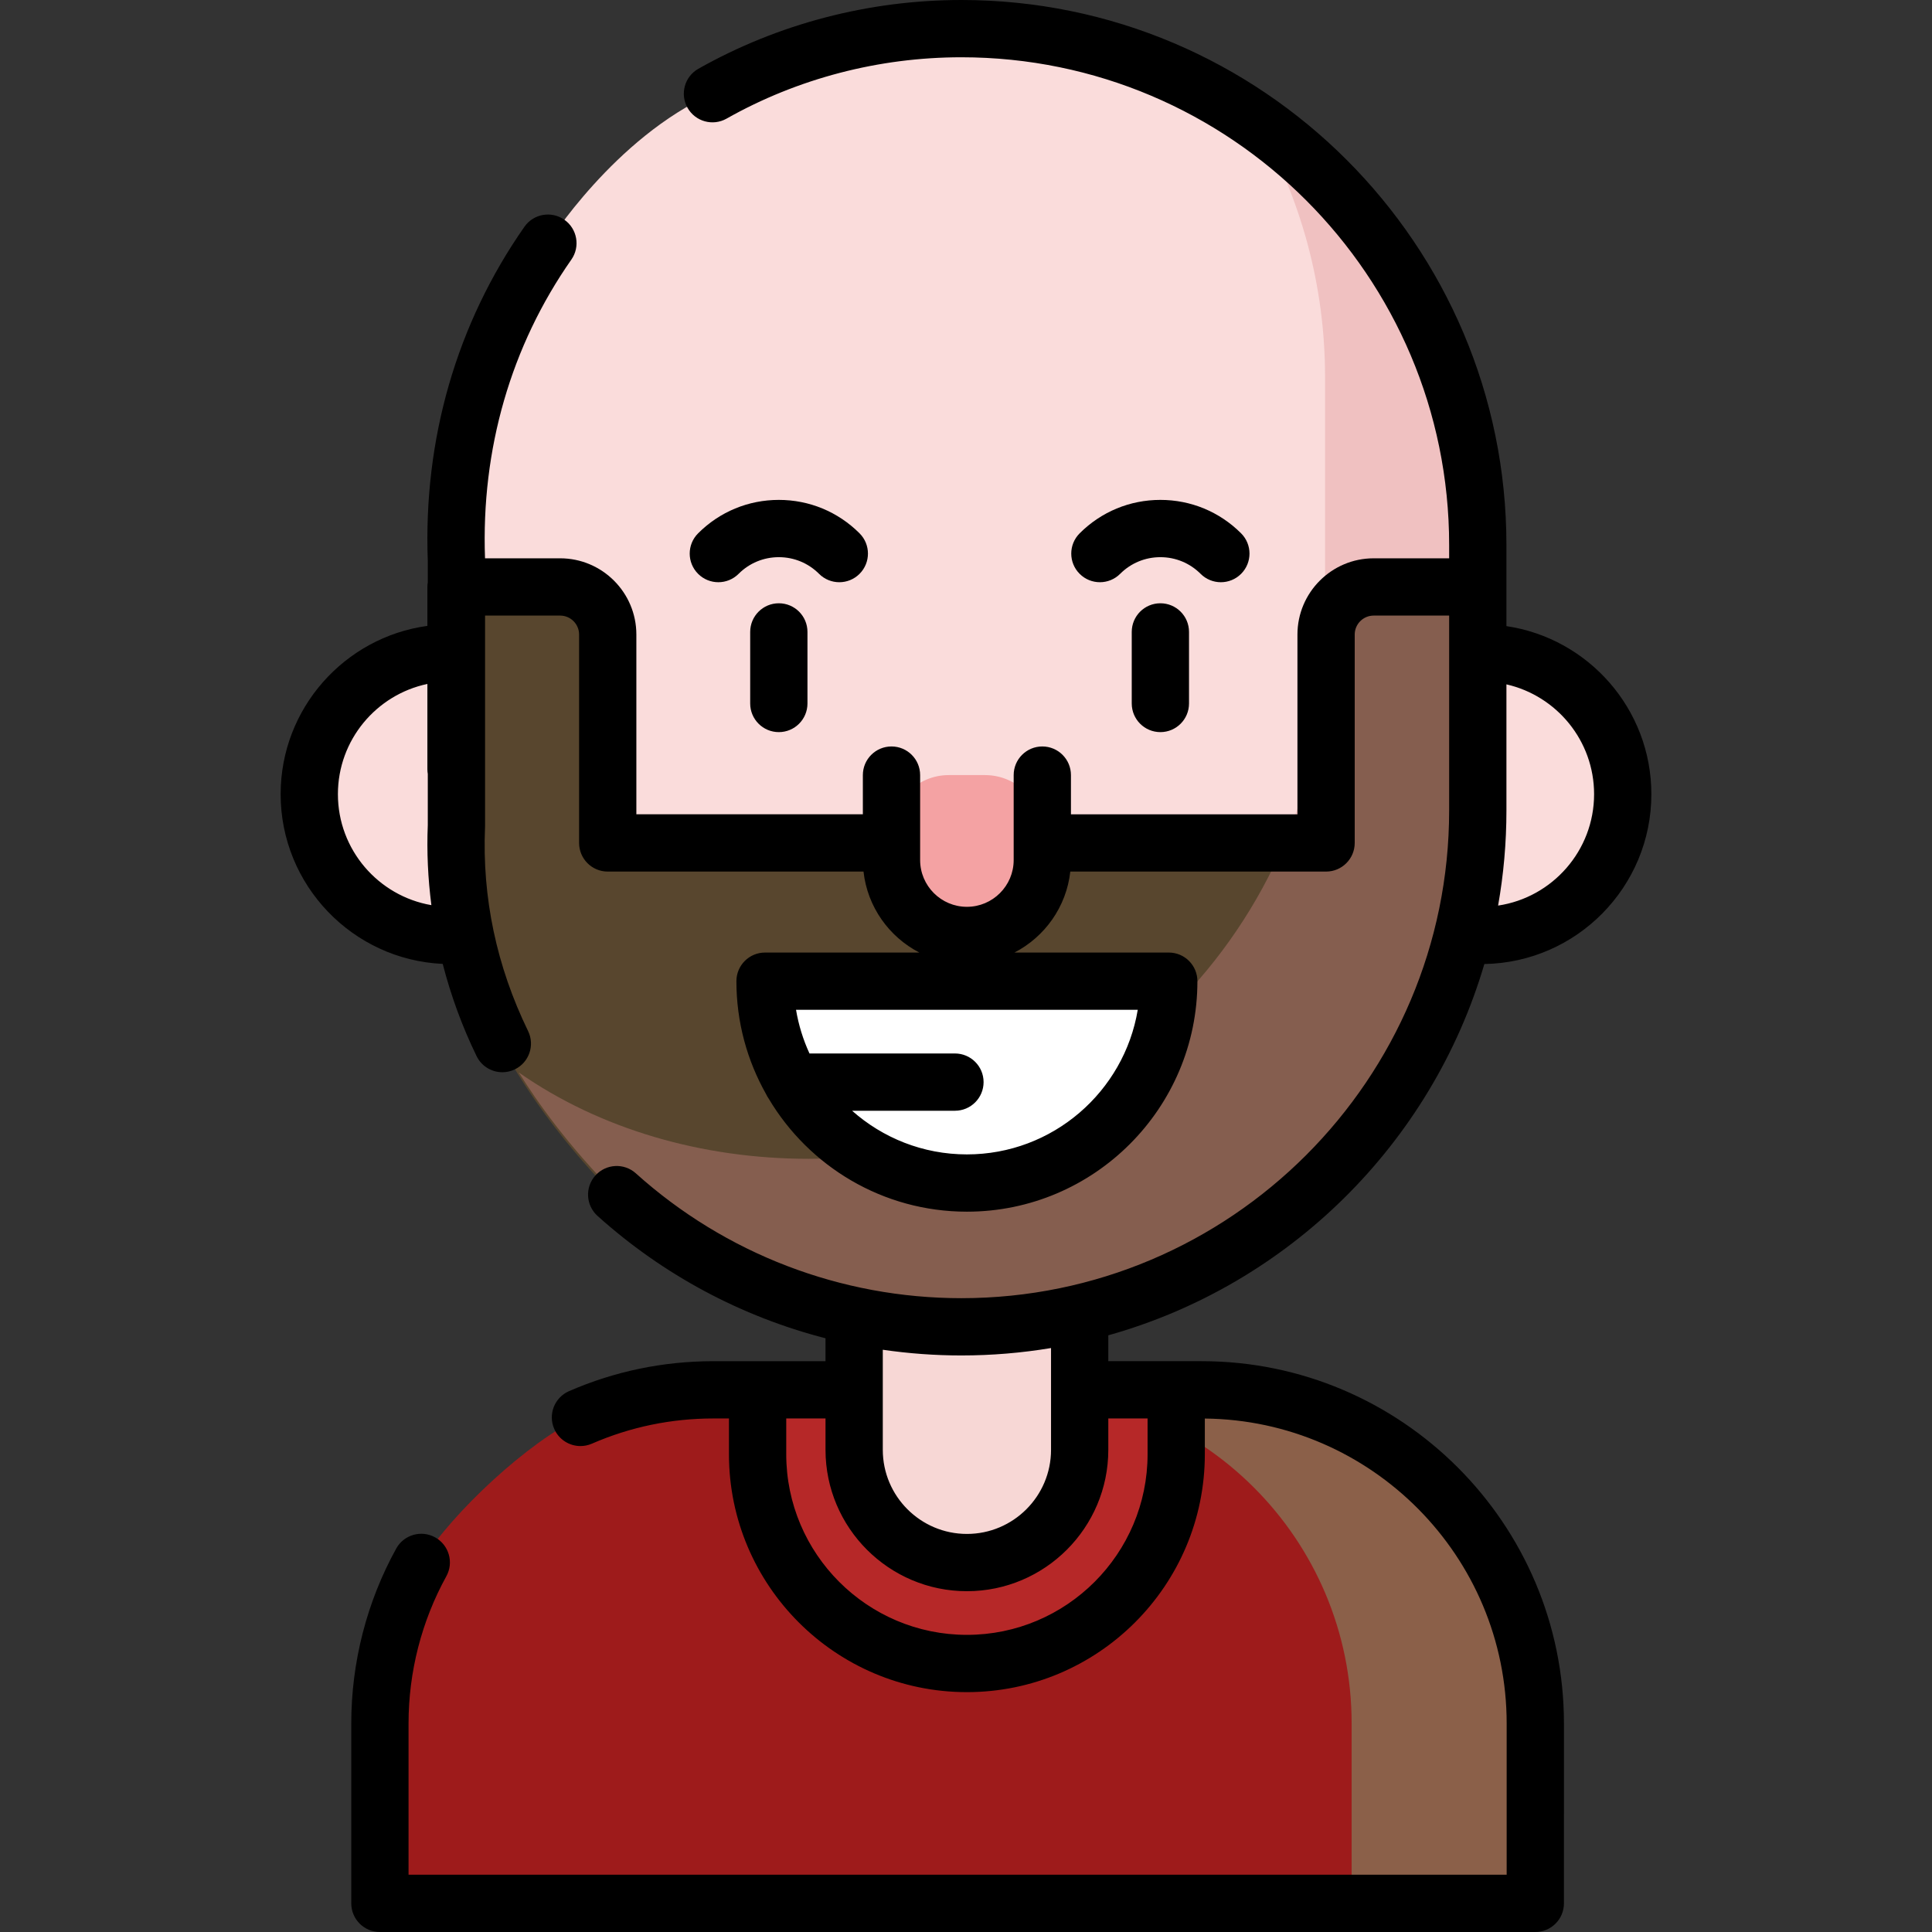 <?xml version="1.0"?>
<svg xmlns="http://www.w3.org/2000/svg" xmlns:xlink="http://www.w3.org/1999/xlink" version="1.1" id="Layer_1" x="0px" y="0px" viewBox="0 0 512 512" style="enable-background:new 0 0 512 512;" xml:space="preserve" width="512px" height="512px" class=""><rect x="0" y="0" width="512" height="512" fill="#333333" stroke="none"/><g><path style="fill:#9E1B1B" d="M286.123,368.316h32.337c48.83,0,88.415,39.585,88.415,88.415v47.68H100.68v-47.68  c0-15.475,3.422-30.344,10.961-42.674c8.099-13.247,28.771-32.286,42.187-38.427c10.715-4.904,22.73-7.314,35.266-7.314h37.263  H286.123z" data-original="#9DBF8C" class="" data-old_color="#9DBF8C"/><g>
	<path style="opacity:0.56;fill:#7D966E;enable-background:new    ;" d="M318.46,368.316h-32.337h-16.34   c48.83,0,88.415,39.585,88.415,88.415v47.68h48.676v-47.68C406.874,407.901,367.29,368.316,318.46,368.316z"/>
	<path style="fill:#B62828" d="M311.709,369.395v15.98c0,30.634-24.834,55.468-55.468,55.468l0,0   c-30.634,0-55.468-24.834-55.468-55.468v-15.98H311.709z" data-original="#7D966E" class="" data-old_color="#7D966E"/>
</g><path style="fill:#F7D7D5;" d="M286.123,341.502v42.713c0,16.503-13.379,29.882-29.882,29.882l0,0  c-16.503,0-29.882-13.379-29.882-29.882v-42.713H286.123z" data-original="#F7D7D5" class=""/><g>
	<path style="fill:#FADCDB" d="M392.601,247.905c20.677,0,37.439-16.761,37.439-37.439s-16.761-37.439-37.439-37.439H119.399   c-20.677,0-37.439,16.761-37.439,37.439s16.761,37.439,37.439,37.439H392.601z" data-original="#F9C3C2" class="" data-old_color="#F9C3C2"/>
	<path style="fill:#FADCDB" d="M163.433,316.59c22.824,22.824,56.176,35.031,91.343,35.031l0,0   c75.269,0,136.854-61.584,136.854-136.854v-70.324c0-75.269-61.584-136.854-136.854-136.854l0,0   c-23.915,0-45.498,8.102-65.967,17.244c-25.999,11.612-43.608,39.612-43.608,39.612c-16.284,23.277-25.46,52.235-24.243,84.045   v70.324c-0.872,20.455,3.586,40.115,12.169,57.75C133.127,276.564,142.351,295.508,163.433,316.59z" data-original="#F9C3C2" class="" data-old_color="#F9C3C2"/>
</g><path style="fill:#58462E" d="M364.04,156.355c-6.966,0-12.613,5.647-12.613,12.613v55.226h-75.203h-39.968h-75.202v-55.226  c0-6.966-5.647-12.613-12.613-12.613h-27.483v63.267c-0.872,20.455,3.586,40.115,12.169,57.75c0,0,9.224,18.944,30.306,40.026  c22.824,22.824,56.176,35.031,91.343,35.031l0,0c75.27,0,136.854-61.584,136.854-136.854v-59.22L364.04,156.355L364.04,156.355z" data-original="#BD9C71" class="active-path" data-old_color="#BD9C71"/><path style="fill:#F4A2A3;" d="M276.225,220.594v7.327c0,11.037-8.947,19.984-19.984,19.984l0,0  c-11.037,0-19.984-8.947-19.984-19.984v-7.327c0-8.387,6.8-15.187,15.187-15.187h9.594  C269.425,205.407,276.225,212.207,276.225,220.594z" data-original="#F4A2A3" class=""/><path style="opacity:0.34;fill:#DD8E92;enable-background:new    ;" d="M333.283,32.522c11.364,19.927,17.873,42.938,17.873,67.399  v70.324c0,75.269-61.584,136.854-136.854,136.854l0,0c-28.286,0-55.394-7.904-76.798-22.872c4.634,7.454,13.073,19.507,25.93,32.362  c22.824,22.824,56.176,35.03,91.343,35.03l0,0c75.27,0,136.854-61.584,136.854-136.854v-70.324  C391.63,98.323,368.505,57.347,333.283,32.522z"/><path style="fill:#FFFFFF;" d="M306.605,260.023c1.736,0,3.14,1.457,3.038,3.19c-1.65,28.06-24.928,50.305-53.402,50.305  s-51.751-22.246-53.402-50.305c-0.102-1.734,1.3-3.19,3.038-3.19H306.605z" data-original="#FFFFFF" class=""/><path d="M393.37,255.475c24.474-0.414,44.259-20.438,44.259-45.008c0-22.58-16.708-41.326-38.409-44.537v-10.383v-11.104  C399.219,64.797,334.423,0,254.777,0c-24.494,0-48.595,6.303-69.7,18.226c-3.649,2.062-4.936,6.691-2.875,10.34  s6.689,4.936,10.34,2.875c18.831-10.639,40.352-16.263,62.234-16.263c71.276,0,129.265,57.989,129.265,129.265v3.515h-20.002  c-11.14,0-20.202,9.062-20.202,20.202v47.638h-60.024v-10.391c0-4.191-3.397-7.589-7.589-7.589c-4.192,0-7.589,3.398-7.589,7.589  v22.514c0,6.835-5.56,12.395-12.395,12.395c-6.834,0-12.395-5.56-12.395-12.395v-22.514c0-4.191-3.398-7.589-7.589-7.589  s-7.589,3.398-7.589,7.589v10.39h-60.024v-47.638c0-11.14-9.062-20.202-20.202-20.202h-19.904  c-1.055-28.879,6.852-56.248,22.882-79.163c2.403-3.434,1.566-8.166-1.868-10.569c-3.435-2.402-8.166-1.566-10.569,1.868  c-17.961,25.675-26.816,56.29-25.613,88.54v5.688c-0.065,0.4-0.107,0.806-0.107,1.224v10.321  c-21.933,3.006-38.89,21.855-38.89,44.601c0,24.133,19.085,43.886,42.953,44.975c2.158,8.379,5.152,16.582,8.978,24.443  c1.313,2.7,4.017,4.27,6.83,4.27c1.114,0,2.246-0.246,3.315-0.766c3.769-1.835,5.337-6.376,3.503-10.145  c-8.369-17.198-12.207-35.401-11.41-54.106c0.004-0.107,0.007-0.216,0.007-0.323v-55.678h19.894c2.77,0,5.024,2.253,5.024,5.024  v55.227c0,4.191,3.398,7.589,7.589,7.589h67.786c1.036,9.361,6.777,17.318,14.799,21.459h-40.895c-4.191,0-7.589,3.398-7.589,7.589  c0,10.867,2.866,21.073,7.862,29.924c0.194,0.419,0.422,0.819,0.686,1.192c10.657,17.925,30.212,29.968,52.537,29.968  c33.683,0,61.085-27.402,61.085-61.085c0-4.191-3.397-7.589-7.589-7.589H268.84c8.022-4.141,13.763-12.098,14.799-21.459h67.786  c4.192,0,7.589-3.398,7.589-7.589V168.16c0-2.77,2.254-5.024,5.024-5.024h20.002v40.754v10.877  c0,71.276-57.989,129.265-129.265,129.265c-31.916,0-62.553-11.75-86.268-33.084c-3.117-2.804-7.915-2.549-10.718,0.567  c-2.804,3.117-2.55,7.915,0.567,10.718c17.399,15.652,38.131,26.688,60.412,32.424v6.071h-29.675  c-13.306,0-26.19,2.673-38.296,7.944c-3.843,1.674-5.602,6.145-3.928,9.988c1.244,2.856,4.033,4.561,6.962,4.561  c1.012,0,2.04-0.203,3.025-0.632c10.182-4.434,21.028-6.682,32.237-6.682h4.089v9.47c0,34.769,28.287,63.057,63.057,63.057  s63.057-28.288,63.057-63.057v-9.449c44.181,0.453,79.988,36.518,79.988,80.804v40.091H108.269V456.73  c0-13.65,3.464-27.137,10.016-39.005c2.026-3.669,0.694-8.285-2.976-10.312c-3.67-2.025-8.286-0.694-10.312,2.976  c-7.789,14.107-11.907,30.132-11.907,46.341v47.681c0,4.191,3.398,7.589,7.589,7.589h306.194c4.192,0,7.589-3.398,7.589-7.589  V456.73c0-52.936-43.068-96.003-96.004-96.003h-24.747v-6.854C341.52,340.475,379.377,303.034,393.37,255.475z M89.549,210.466  c0-14.356,10.187-26.374,23.713-29.212v22.635c0,0.418,0.043,0.826,0.107,1.224v13.54c-0.292,7.073,0.041,14.175,0.953,21.222  C100.274,237.458,89.549,225.195,89.549,210.466z M256.24,305.929c-11.663,0-22.316-4.379-30.423-11.57h27.254  c4.192,0,7.589-3.398,7.589-7.589c0-4.191-3.397-7.589-7.589-7.589h-38.547c-1.673-3.628-2.887-7.51-3.566-11.571h90.559  C297.892,289.327,278.968,305.929,256.24,305.929z M422.451,210.466c0,14.961-11.064,27.383-25.439,29.522  c1.449-8.192,2.208-16.62,2.208-25.222v-10.877v-22.524C412.503,184.386,422.451,196.282,422.451,210.466z M304.12,375.905v9.47  c0,26.4-21.479,47.879-47.879,47.879s-47.879-21.479-47.879-47.879v-9.47h10.408v8.309c0,20.661,16.809,37.471,37.471,37.471  s37.471-16.809,37.471-37.471v-8.309H304.12z M278.534,384.215c0,12.292-10.001,22.293-22.293,22.293  c-12.292,0-22.293-10-22.293-22.293v-26.518c6.856,0.998,13.815,1.513,20.829,1.513c8.091,0,16.025-0.68,23.757-1.965V384.215z" data-original="#000000" class="" style="fill:#000000"/><path d="M198.809,167.462v18.968c0,4.191,3.398,7.589,7.589,7.589s7.589-3.398,7.589-7.589v-18.968c0-4.191-3.398-7.589-7.589-7.589  S198.809,163.271,198.809,167.462z" data-original="#000000" class="" style="fill:#000000"/><path d="M222.425,154.295c1.942,0,3.885-0.741,5.366-2.223c2.964-2.964,2.964-7.768,0-10.732  c-5.714-5.714-13.312-8.862-21.394-8.862c-8.081,0-15.679,3.147-21.394,8.862c-2.964,2.964-2.964,7.769,0,10.732  c2.964,2.964,7.769,2.964,10.732,0c2.847-2.847,6.634-4.416,10.661-4.416c4.027,0,7.814,1.568,10.661,4.416  C218.54,153.554,220.482,154.295,222.425,154.295z" data-original="#000000" class="" style="fill:#000000"/><path d="M299.924,167.462v18.968c0,4.191,3.397,7.589,7.589,7.589s7.589-3.398,7.589-7.589v-18.968c0-4.191-3.397-7.589-7.589-7.589  S299.924,163.271,299.924,167.462z" data-original="#000000" class="" style="fill:#000000"/><path d="M323.539,154.295c1.942,0,3.884-0.741,5.366-2.222c2.965-2.964,2.965-7.769,0.001-10.733  c-5.714-5.714-13.311-8.862-21.394-8.862s-15.68,3.147-21.395,8.862c-2.964,2.964-2.964,7.769,0,10.732  c2.965,2.964,7.769,2.964,10.733,0c2.847-2.847,6.634-4.416,10.661-4.416c4.026,0,7.814,1.568,10.66,4.416  C319.655,153.554,321.597,154.295,323.539,154.295z" data-original="#000000" class="" style="fill:#000000"/></g> </svg>
